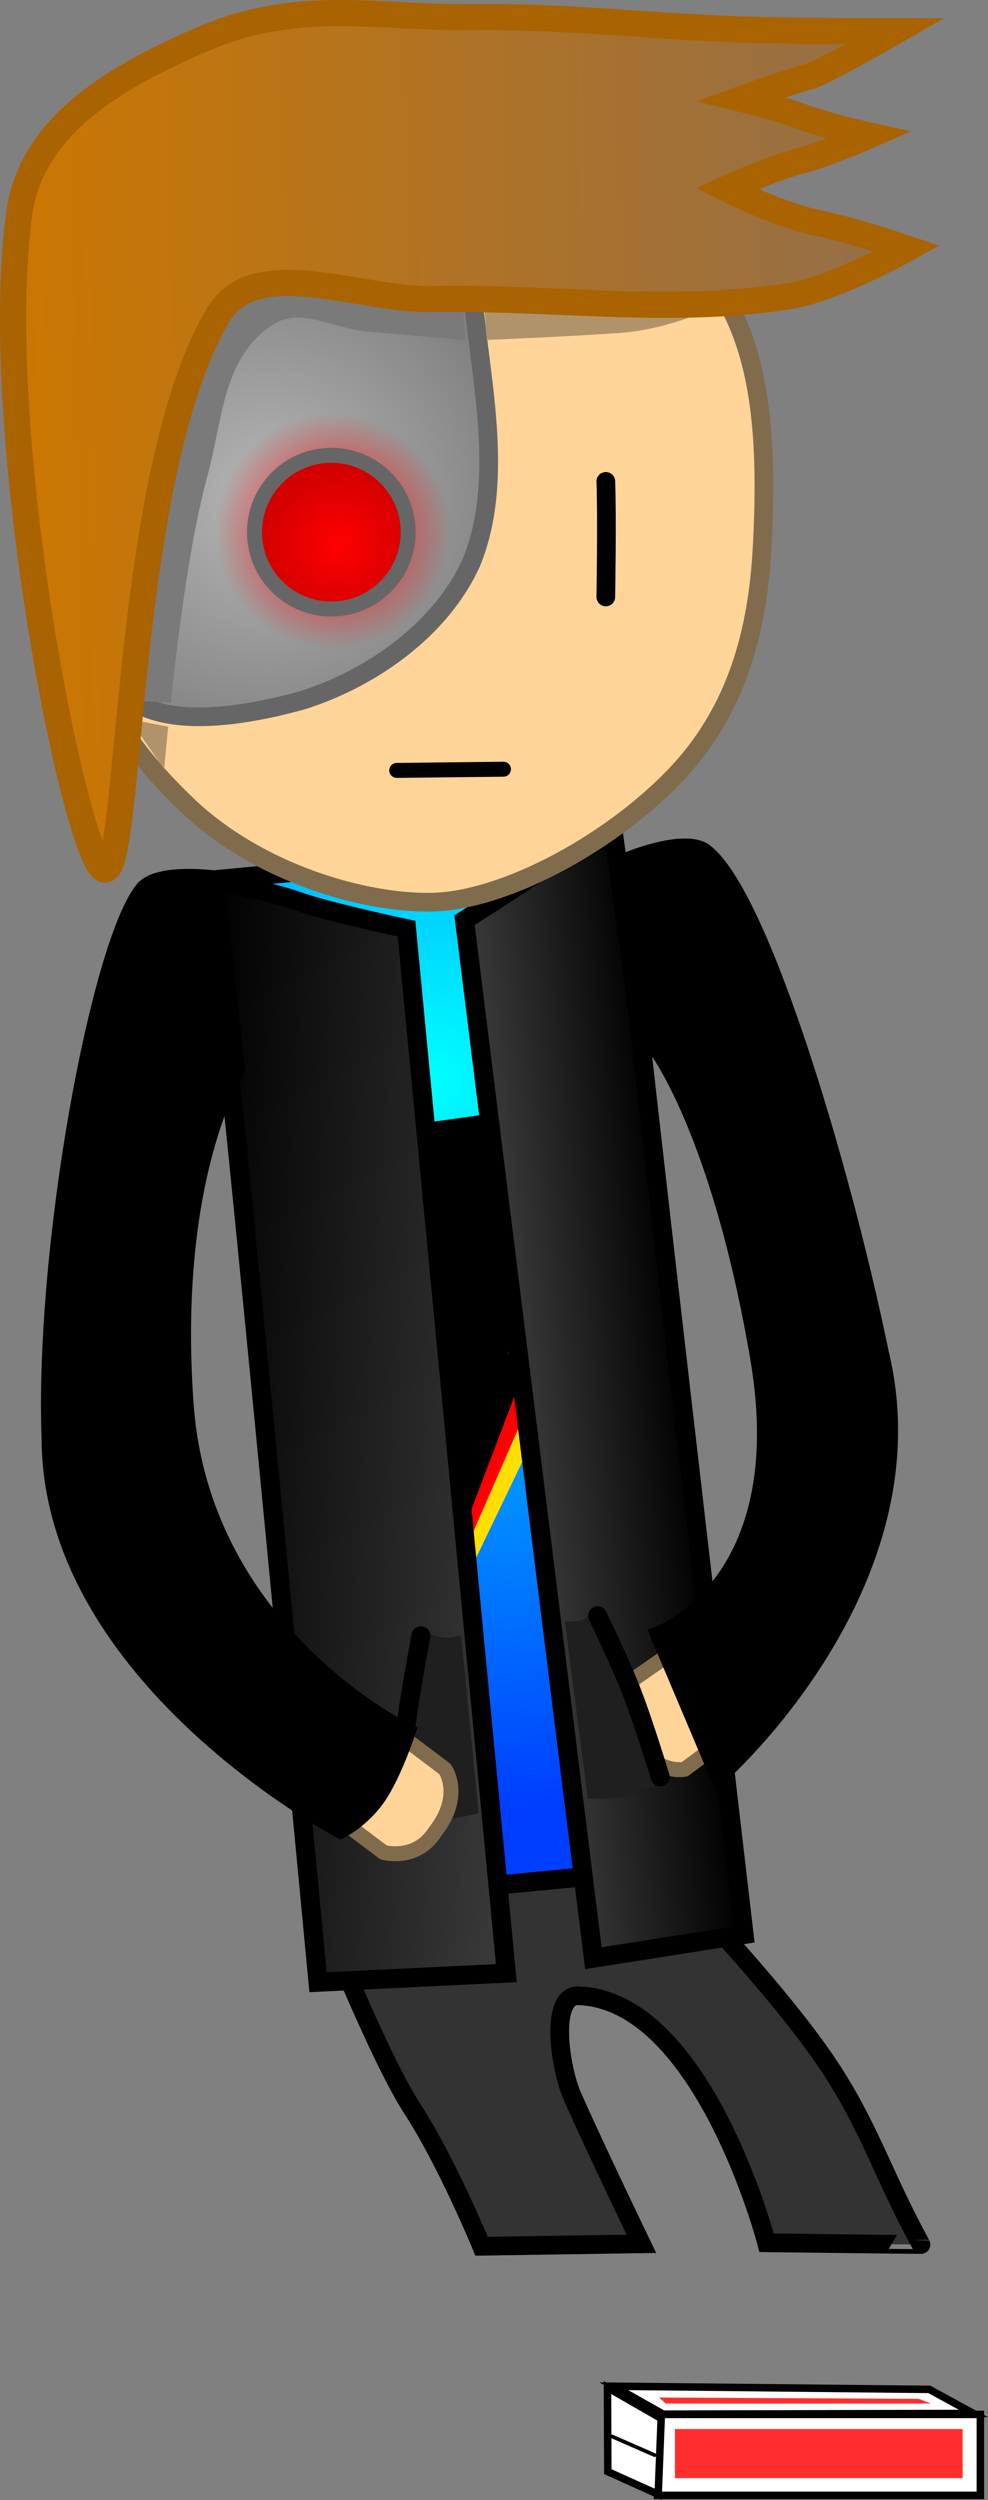 <svg xmlns="http://www.w3.org/2000/svg" xmlns:xlink="http://www.w3.org/1999/xlink" width="132.108" height="334.133" version="1.1" viewBox="0 0 132.108 334.133"><rect x="0" y="0" width="132.108" height="334.133" fill="#808080" stroke="none"/><defs><radialGradient id="color-1" cx="220.293" cy="149.485" r="97.283" gradientUnits="userSpaceOnUse"><stop offset="0" stop-color="#0ff"/><stop offset="1" stop-color="#003fff"/></radialGradient><linearGradient id="color-2" x1="231.83" x2="254.294" y1="192.903" y2="190.476" gradientUnits="userSpaceOnUse"><stop offset="0" stop-color="#3b3b3b"/><stop offset="1" stop-color="#000"/></linearGradient><linearGradient id="color-3" x1="186.442" x2="235.069" y1="195.699" y2="198.932" gradientUnits="userSpaceOnUse"><stop offset="0" stop-color="#000"/><stop offset="1" stop-color="#3b3b3b"/></linearGradient><radialGradient id="color-4" cx="198.439" cy="71.838" r="51.995" gradientUnits="userSpaceOnUse"><stop offset="0" stop-color="#b6b6b6"/><stop offset="1" stop-color="#666"/></radialGradient><radialGradient id="color-5" cx="207.17" cy="76.114" r="15.718" gradientUnits="userSpaceOnUse"><stop offset="0" stop-color="red"/><stop offset="1" stop-color="red" stop-opacity="0"/></radialGradient><radialGradient id="color-6" cx="208.001" cy="77.96" r="10.271" gradientUnits="userSpaceOnUse"><stop offset="0" stop-color="red"/><stop offset="1" stop-color="#d20000"/></radialGradient><linearGradient id="color-7" x1="162.512" x2="282.186" y1="8.659" y2="6.31" gradientUnits="userSpaceOnUse"><stop offset="0" stop-color="#c70"/><stop offset="1" stop-color="#946f48"/></linearGradient></defs><g><g fill-rule="nonzero" stroke-dashoffset="0" stroke-linejoin="miter" stroke-miterlimit="10" data-paper-data="{&quot;isPaintingLayer&quot;:true}" transform="translate(-162.715,-5.147)" style="mix-blend-mode:normal"><path fill="#333" stroke="#000" stroke-linecap="butt" stroke-width="2.5" d="M250.496,254.168c0,0 14.016,14.332 21.706,25.106c6.505,9.113 8.271,16.042 13.661,25.856c0.009,0.016 -20.641,-0.235 -20.641,-0.235c0,0 -8.404,-32.23 -24.984,-33.004c-4.149,-0.404 -2.668,9.662 -0.974,13.472c3.427,7.707 9.215,19.673 9.215,19.673l-21.372,0.322c0,0 -4.6,-11.195 -9.252,-18.36c-4.62,-7.117 -12.256,-26.488 -12.256,-26.488z" data-paper-data="{&quot;origPos&quot;:null,&quot;index&quot;:null}"/><path id="ID0.9171315478160977" fill="url(#color-1)" stroke="#000" stroke-linecap="butt" stroke-width="2.543" d="M192.299,122.648l50.918,-4.857l14.203,136.617l-50.093,4.768z" data-paper-data="{&quot;origPos&quot;:null,&quot;index&quot;:null,&quot;origRot&quot;:0}"/><g stroke="#000" stroke-linecap="butt" stroke-width="0" data-paper-data="{&quot;origPos&quot;:null,&quot;index&quot;:null,&quot;origRot&quot;:0}"><path fill="#ffde00" d="M226.345,195.061l-4.518,0.562l4.339,-21.184l-5.014,1.084l3.18,-17.459l16.108,-2.259l-4.306,13.432l3.445,-0.565l-4.494,20.269l3.054,-0.051l-15.698,32.655z" data-paper-data="{&quot;index&quot;:null,&quot;origPos&quot;:null}"/><path fill="red" d="M224.647,192.133l-4.518,0.562l4.339,-21.184l-5.014,1.084l3.18,-17.459l16.108,-2.259l-4.306,13.432l3.445,-0.565l-4.494,20.269l3.054,-0.051l-14.304,32.763z" data-paper-data="{&quot;index&quot;:null,&quot;origPos&quot;:null}"/><path fill="#000" d="M221.887,192.172l-4.518,0.562l4.339,-21.184l-5.014,1.084l3.18,-17.459l16.108,-2.259l-4.306,13.432l3.445,-0.565l-4.494,20.269l3.054,-0.051l-11.739,30.93z" data-paper-data="{&quot;index&quot;:null,&quot;origPos&quot;:null}"/></g><path id="ID0.5423141438513994" fill="url(#color-2)" stroke="#000" stroke-linecap="round" stroke-width="2.543" d="M224.83,128.132c0,0 6.036,-3.825 9.884,-6.405c3.855,-2.584 10.055,-4.971 10.055,-4.971c0,0 2.895,20.806 3.18,23.398c3.261,29.644 14.257,123.54 14.257,123.54l-20.151,3.167z" data-paper-data="{&quot;origPos&quot;:null,&quot;index&quot;:null,&quot;origRot&quot;:0}"/><path id="ID0.5423141438513994" fill="url(#color-3)" stroke="#000" stroke-linecap="round" stroke-width="2.543" d="M230.42,268.859l-25.182,1.216c0,0 -8.868,-93.678 -12.016,-123.333c-0.275,-2.593 -1.938,-23.846 -1.938,-23.846c0,0 6.973,1.176 11.529,2.787c3.866,1.367 14.262,3.588 14.262,3.588z" data-paper-data="{&quot;origPos&quot;:null,&quot;index&quot;:null,&quot;origRot&quot;:0}"/><path fill="#fff" stroke="#000" stroke-linecap="butt" stroke-width="1" d="M250.635,338.653v-10.814h43.166v10.814z" data-paper-data="{&quot;origPos&quot;:null}"/><path fill="#fff" stroke="#000" stroke-linecap="butt" stroke-width="1" d="M243.988,335.487l-0.044,-11.238l7.179,4.13l-0.399,10.141z" data-paper-data="{&quot;origPos&quot;:null}"/><path fill="#fff" stroke="#000" stroke-linecap="butt" stroke-width="1" d="M251.389,327.802l-6.603,-3.73l42.191,0.419l5.894,3.215z" data-paper-data="{&quot;origPos&quot;:null}"/><path fill="#ff2e2e" stroke="#000" stroke-linecap="butt" stroke-width="0" d="M252.962,336.349v-6.559h38.468v6.559z" data-paper-data="{&quot;origPos&quot;:null}"/><path fill="#ff2e2e" stroke="#000" stroke-linecap="butt" stroke-width="0" d="M251.721,326.377l-0.886,-0.798l34.745,0.177l1.595,0.62z" data-paper-data="{&quot;origPos&quot;:null}"/><path fill="none" stroke="#000" stroke-linecap="round" stroke-width=".5" d="M244.572,330.79l5.673,2.482" data-paper-data="{&quot;origPos&quot;:null}"/><path id="ID0.7719937418587506" fill="#ffd499" stroke="#806c4d" stroke-linecap="butt" stroke-width="2.5" d="M218.647,25.132c14.087,-0.279 26.961,5.104 36.382,14.025c9.421,8.923 10.438,23.094 9.597,39.062c-0.58,11.002 -3.25,21.994 -11.888,30.844c-9.066,9.288 -22.927,16.435 -32.133,16.659c-9.205,0.224 -23.286,-3.9 -32.707,-12.821c-9.421,-8.923 -15.359,-18.893 -15.629,-32.769c-0.27,-13.876 1.503,-30.256 10.57,-39.545c9.066,-9.288 21.721,-15.176 35.808,-15.455z" data-paper-data="{&quot;origPos&quot;:null,&quot;origRot&quot;:0}"/><path id="ID0.479907026514411" fill="url(#color-4)" stroke="#666" stroke-linecap="round" stroke-width="2.5" d="M221.861,27.806c5.3,0.088 3.575,10.129 3.972,15.414c0.899,11.972 4.581,25.663 -0.087,37.102c-4.026,8.9 -13.228,15.415 -22.47,18.38c-10.028,2.806 -20.524,3.729 -24.79,-1.689c-7.436,-16.511 -3.725,-40.73 6.886,-55.785c9.328,-12.313 21.077,-13.673 36.489,-13.423z" data-paper-data="{&quot;origPos&quot;:null,&quot;origRot&quot;:0}"/><path id="ID0.21129454905167222" fill="none" stroke="#000" stroke-linecap="round" stroke-width="2.5" d="M243.721,69.485c0.181,4.873 -0.003,15.446 -0.003,15.446" data-paper-data="{&quot;origPos&quot;:null,&quot;origRot&quot;:0}"/><path fill="none" stroke="#000" stroke-linecap="round" stroke-width="2" d="M230.034,107.953l-14.27,0.16" data-paper-data="{&quot;origPos&quot;:null,&quot;index&quot;:null,&quot;origRot&quot;:0}"/><path fill="url(#color-5)" stroke="none" stroke-linecap="butt" stroke-width="0" d="M191.453,76.291c-0.098,-8.68 6.86,-15.796 15.541,-15.894c8.68,-0.098 15.796,6.86 15.894,15.541c0.098,8.68 -6.86,15.796 -15.541,15.894c-8.68,0.098 -15.796,-6.86 -15.894,-15.541z" data-paper-data="{&quot;origPos&quot;:null,&quot;origRot&quot;:0}"/><path fill="url(#color-6)" stroke="#666" stroke-linecap="butt" stroke-width="2" d="M196.746,76.387c-0.064,-5.672 4.483,-10.322 10.155,-10.386c5.672,-0.064 10.322,4.483 10.386,10.155c0.064,5.672 -4.483,10.322 -10.155,10.386c-5.672,0.064 -10.322,-4.483 -10.386,-10.155z" data-paper-data="{&quot;origPos&quot;:null,&quot;origRot&quot;:0}"/><path fill="#7a7a7a" stroke="none" stroke-linecap="butt" stroke-width="0" d="M177.353,98.606c0,0 3.054,-21.298 6.799,-35.215c2.476,-9.203 9.147,-23.614 9.147,-23.614l31.194,6.332l0.516,4.506c0,0 -8.621,-0.755 -13.375,-1.187c-4.393,-0.4 -8.838,-3.3 -12.508,-0.853c-6.721,4.48 -6.594,12.679 -8.748,20.465c-2.91,10.519 -4.827,30.036 -4.827,30.036z" data-paper-data="{&quot;origRot&quot;:0,&quot;origPos&quot;:null}"/><path fill="#b0936a" stroke="none" stroke-linecap="butt" stroke-width="0" d="M227.788,50.572l-0.298,-4.354l31.312,-0.222c0,0 -6.437,3.15 -13.033,3.633c-6.644,0.486 -17.732,0.946 -17.732,0.946z" data-paper-data="{&quot;origPos&quot;:null,&quot;origRot&quot;:0}"/><path fill="#b0936a" stroke="none" stroke-linecap="butt" stroke-width="0" d="M180.036,101.28l5.164,0.986l-0.542,5.689z" data-paper-data="{&quot;origPos&quot;:null,&quot;origRot&quot;:0}"/><path id="ID0.5302143599838018" fill="url(#color-7)" stroke="#a96300" stroke-linecap="round" stroke-width="3.5" d="M225.76,7.418c13.24,-0.046 20.69,0.994 33.916,1.584c7.659,0.342 22.724,0.324 22.724,0.324c0,0 -9.516,5.482 -11.301,5.977c-3.312,0.919 -9.212,3.059 -9.212,3.059c0,0 4.687,1.143 7.997,2.366c3.559,1.314 9.019,2.521 9.019,2.521c0,0 -5.452,2.391 -8.905,3.312c-4.313,1.15 -10.13,3.8 -10.13,3.8c0,0 6.863,3.467 12.054,4.554c5.22,1.093 12.074,3.449 12.074,3.449c0,0 -9.553,5.365 -15.771,6.365c-15.685,2.523 -31.824,0.069 -47.704,0.398c-9.681,0.2 -23.99,-6.327 -28.772,2.359c-12.619,21.487 -11.389,75.577 -15.171,73.839c-3.783,-1.739 -15.246,-58.404 -11.297,-87.598c1.528,-11.282 11.81,-17.924 24.707,-23.424c12.897,-5.5 24.003,-2.62 35.772,-2.885z" data-paper-data="{&quot;origPos&quot;:null,&quot;origRot&quot;:0}"/><path fill="#ffd499" stroke="#806c4d" stroke-linecap="butt" stroke-width="2" d="M247.094,236.861c-2.503,-3.889 0.389,-7.323 0.389,-7.323l13.464,-9.367l6.011,12.079l-12.714,9.367c0,0 -4.257,0.878 -7.15,-4.755z" data-paper-data="{&quot;origRot&quot;:0,&quot;origPos&quot;:null,&quot;index&quot;:null}"/><path id="ID0.5423141438513994" fill="#000" stroke="#000" stroke-linecap="round" stroke-width="2.543" d="M247.291,120.054c0,0 7.133,-2.824 9.607,-0.9c7.421,5.772 18.217,41.766 23.397,66.84c7.461,30.878 -21.438,56.333 -21.438,56.333l-7.886,-18.634c0,0 18.481,-6.797 13.324,-37.071c-5.157,-30.274 -13.586,-41.326 -13.586,-41.326z" data-paper-data="{&quot;origPos&quot;:null,&quot;index&quot;:null,&quot;origRot&quot;:0}"/><path fill="#1f1f1f" stroke="#000" stroke-linecap="butt" stroke-width="0" d="M246.585,245.205c-2.019,0.463 -5.272,0.319 -5.272,0.319l-3.067,-23.672c0,0 1.448,0.092 2.333,-0.219c1.038,-0.365 2.595,-1.515 2.595,-1.515l8.307,23.075c0,0 -2.947,1.566 -4.896,2.013z" data-paper-data="{&quot;origPos&quot;:null,&quot;index&quot;:null,&quot;origRot&quot;:0}"/><path fill="none" stroke="#000" stroke-linecap="round" stroke-width="2.543" d="M242.622,221.102c0,0 3.007,6.174 4.512,10.048c1.757,4.524 3.847,11.471 3.847,11.471" data-paper-data="{&quot;origPos&quot;:null,&quot;origRot&quot;:0,&quot;index&quot;:null}"/><path fill="#1f1f1f" stroke="#000" stroke-linecap="butt" stroke-width="0" d="M216.275,247.479l2.897,-24.353c0,0 1.775,0.769 2.87,0.891c0.932,0.104 2.322,-0.312 2.322,-0.312l2.344,23.755c0,0 -3.137,0.873 -5.208,0.877c-2,0.004 -5.224,-0.859 -5.224,-0.859z" data-paper-data="{&quot;origPos&quot;:null,&quot;origRot&quot;:0}"/><path fill="none" stroke="#000" stroke-linecap="round" stroke-width="2.543" d="M215.697,246.624c0,0 0.808,-7.504 1.501,-12.307c0.594,-4.114 1.797,-10.542 1.797,-10.542" data-paper-data="{&quot;origPos&quot;:null,&quot;origRot&quot;:0}"/><path fill="#ffd499" stroke="#806c4d" stroke-linecap="butt" stroke-width="2" d="M220.831,250.045c-2.504,3.889 -6.827,2.679 -6.827,2.679l-15.655,-11.788l8.194,-11.156l15.655,11.788c0,0 2.563,3.511 -1.367,8.477z" data-paper-data="{&quot;origRot&quot;:0,&quot;origPos&quot;:null,&quot;index&quot;:null}"/><path id="ID0.5423141438513994" fill="#000" stroke="#000" stroke-linecap="round" stroke-width="2.543" d="M194.177,148.099c0,0 -9.041,14.11 -6.846,44.741c2.195,30.632 29.653,43.849 29.653,43.849c0,0 -1.815,5.448 -3.846,8.448c-2.031,2.999 -4.88,4.438 -4.88,4.438c0,0 -38.61,-20.394 -38.71,-52.16c-0.935,-25.586 6.563,-65.861 12.398,-73.233c1.945,-2.457 9.545,-1.412 9.545,-1.412z" data-paper-data="{&quot;origPos&quot;:null,&quot;index&quot;:null,&quot;origRot&quot;:0}"/></g></g></svg>